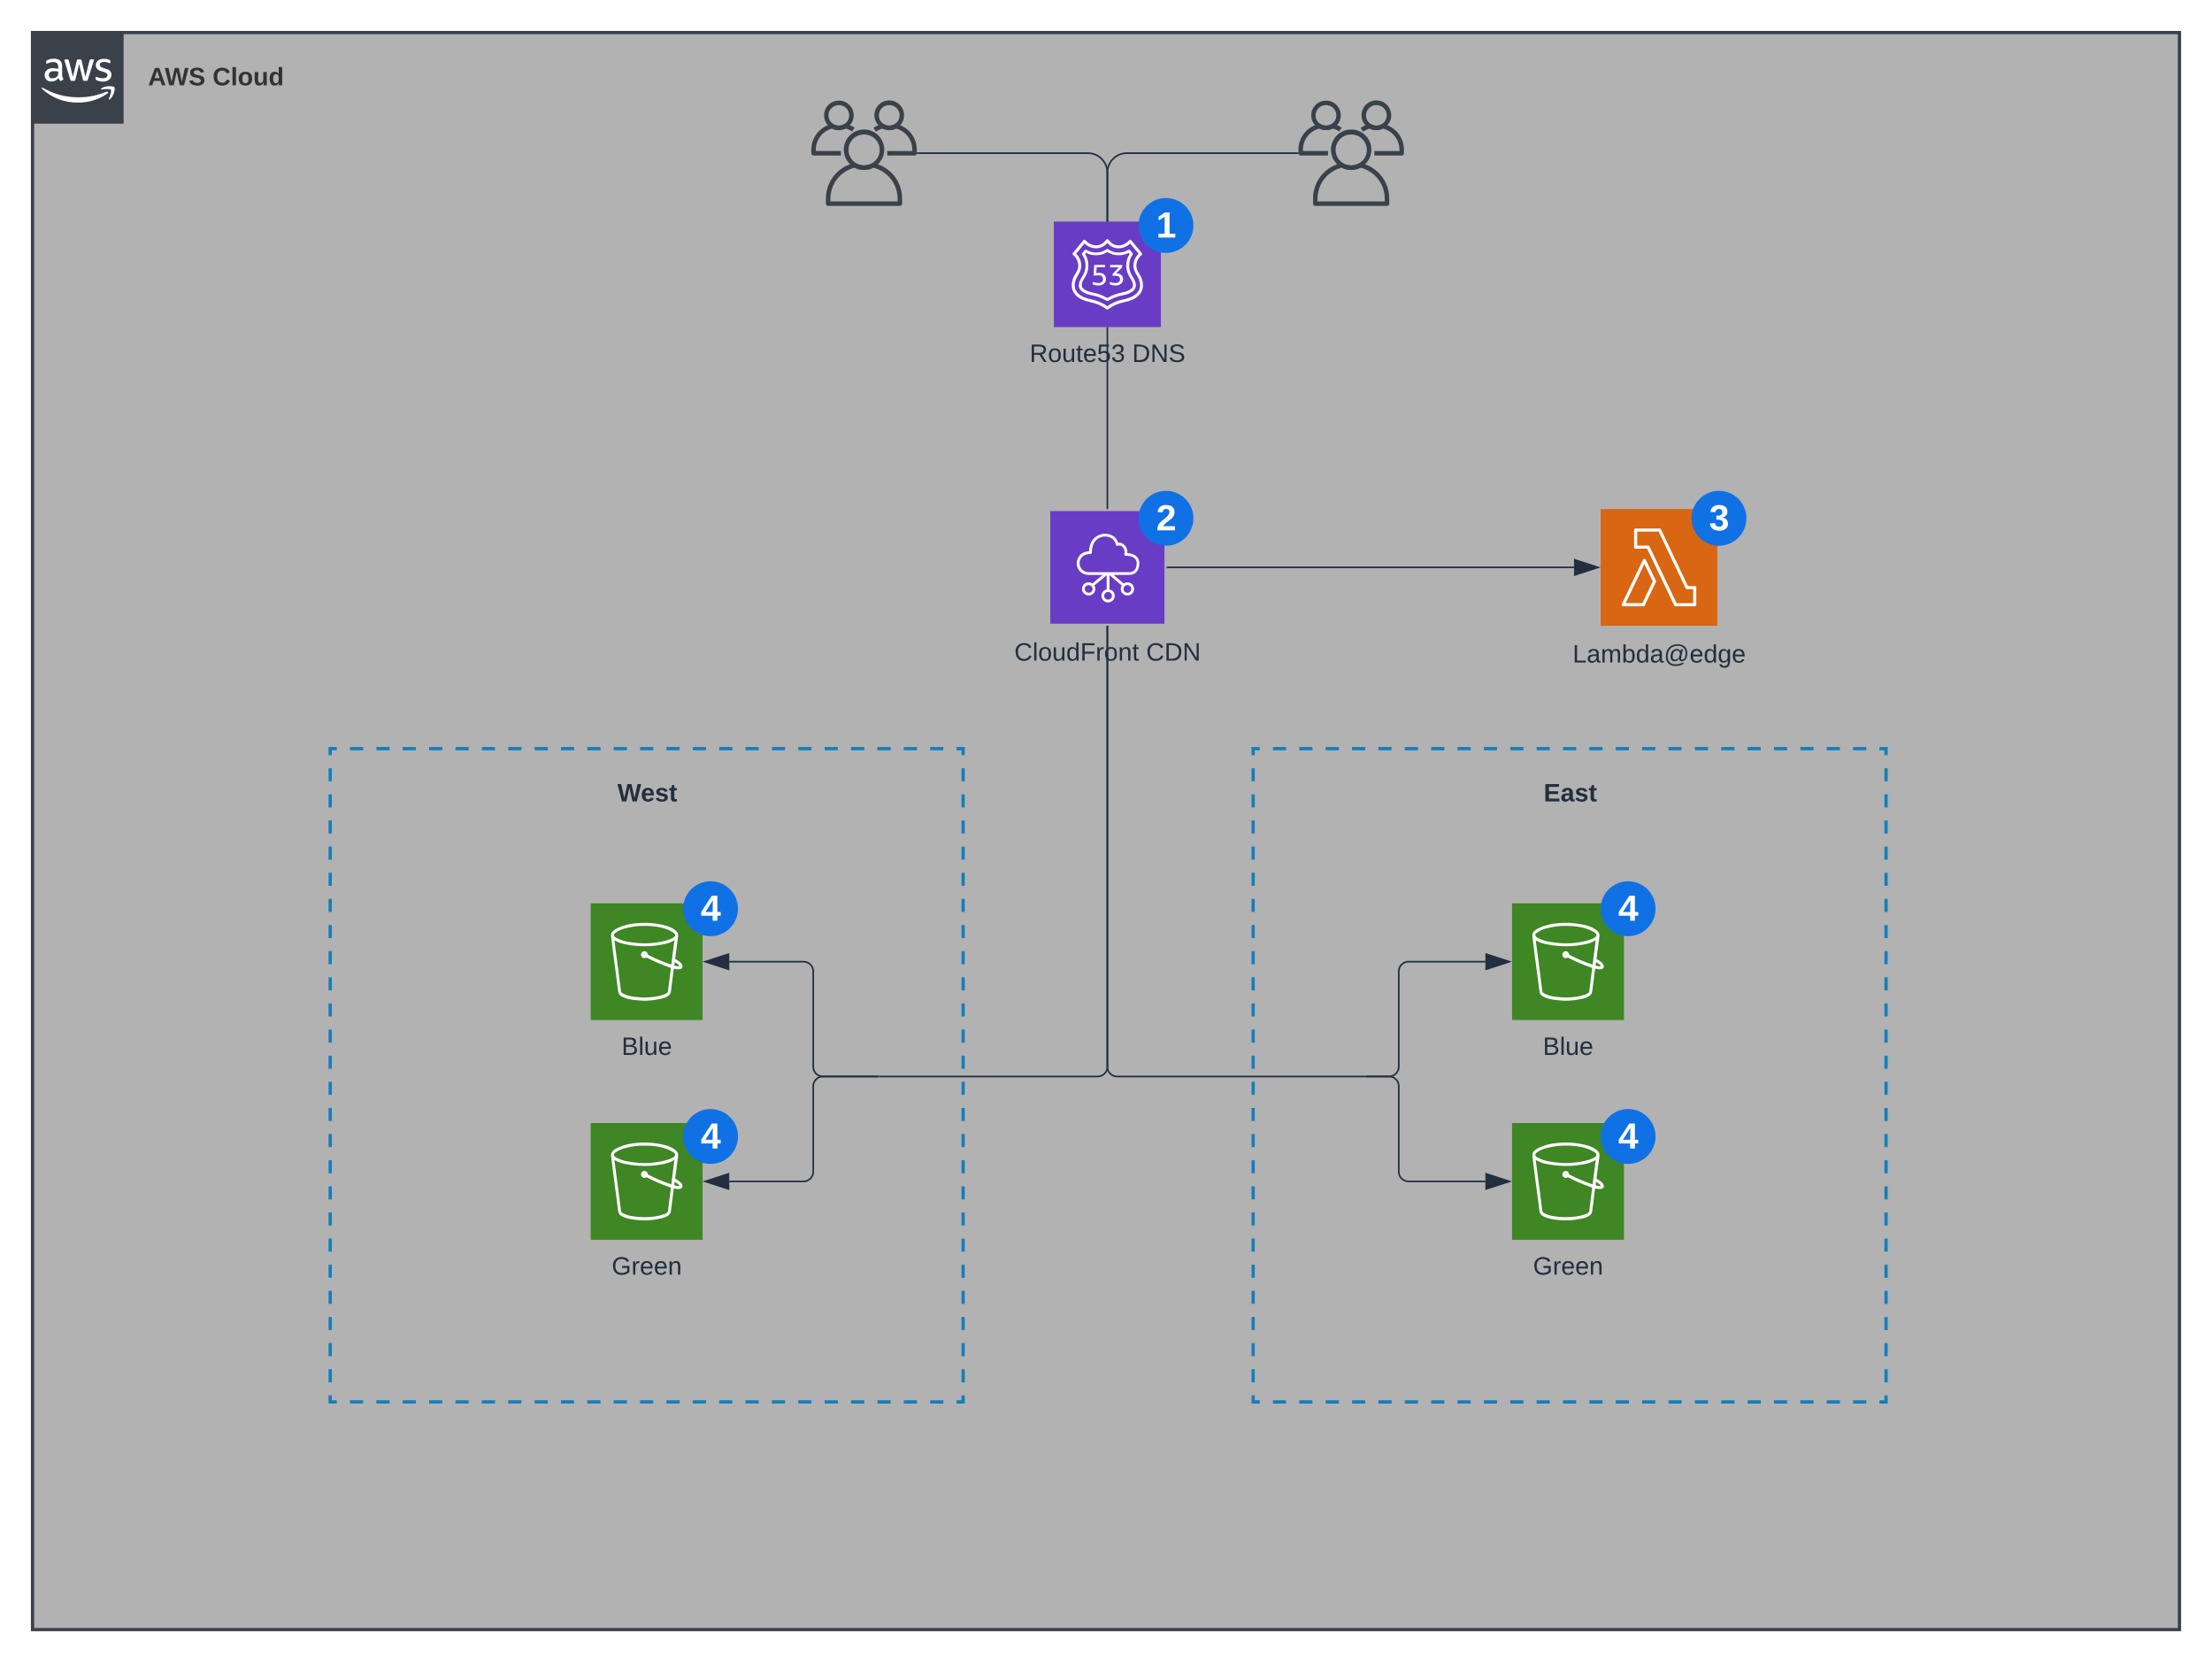 <svg xmlns="http://www.w3.org/2000/svg" xmlns:xlink="http://www.w3.org/1999/xlink" xmlns:lucid="lucid" width="1360" height="1021.71"><g transform="translate(-200 -278.285)" lucid:page-tab-id="ozTZpnLTIE5I"><path d="M0 0h1760v1360H0z" fill="#fff"/><path d="M220 298.3h1320V1280H220z" stroke="#3a414a" stroke-width="2" fill="#b2b2b2"/><path d="M220 298.3h56v56h-56v-56z" stroke="#fff" stroke-opacity="0" fill="#3a414a"/><path d="M238.22 324.16c-.04.47.04.87.17 1.33.1.37.28.7.48 1.06.04.1.08.2.08.34 0 .2-.12.35-.28.45l-.95.62c-.12.08-.24.12-.37.12-.16 0-.33-.08-.45-.22-.2-.2-.36-.42-.52-.7-.17-.24-.3-.52-.45-.86-1.1 1.38-2.63 2.1-4.4 2.07-1.15.04-2.13-.32-2.96-1.1-.78-.78-1.14-1.75-1.1-2.85-.04-1.22.4-2.27 1.35-3.08 1.07-.84 2.3-1.22 3.66-1.15.57 0 1.02.03 1.6.1.57.1 1.1.2 1.72.34v-1.1c.08-.88-.16-1.67-.7-2.38-.74-.56-1.56-.78-2.46-.68-.53 0-1.03.05-1.6.18-.58.14-1.03.3-1.6.52l-.5.2h-.24c-.2 0-.33-.17-.33-.47v-.74c0-.2.04-.35.12-.52.12-.15.24-.25.4-.32.66-.3 1.2-.5 1.9-.68.77-.2 1.47-.3 2.3-.28 1.47-.12 2.78.27 3.9 1.2.94 1.05 1.35 2.3 1.22 3.68zm-6.07 2.27c.57 0 1.06-.08 1.6-.28.57-.2 1.03-.5 1.44-.95.23-.28.4-.58.48-.94.12-.45.16-.85.16-1.3v-.67c-.53-.1-.94-.18-1.44-.22H233c-.8-.07-1.55.12-2.2.6-.54.44-.8 1.03-.75 1.72-.04.6.13 1.15.54 1.6.44.36.97.5 1.55.43zm12 1.6c-.22.02-.42-.02-.6-.15-.15-.17-.23-.35-.32-.6l-3.5-11.5-.1-.62c0-.24.1-.36.36-.36h1.47c.2-.02.37.02.57.14.17.18.25.36.3.6l2.5 9.95 2.38-9.94c0-.24.08-.44.28-.6.17-.12.37-.16.58-.15h1.2c.24 0 .4.04.6.15.17.18.25.37.3.6l2.33 9.94 2.56-10c.04-.23.16-.42.33-.6.15-.1.36-.16.56-.13h1.4c.16-.02.33.1.37.3v.3s0 .2-.12.37l-3.6 11.52c-.05.23-.13.43-.3.6-.2.1-.36.15-.57.13h-1.27c-.25.02-.46-.03-.62-.16-.16-.17-.25-.37-.3-.6l-2.3-9.6-2.28 9.6c-.05.23-.13.43-.3.6-.2.13-.4.18-.6.15zm19.2.4c-.82 0-1.52-.08-2.3-.27-.65-.12-1.15-.3-1.72-.6-.2-.1-.37-.23-.45-.4-.08-.15-.12-.3-.12-.45v-.73c0-.3.12-.46.32-.46h.3l.36.16c.58.24 1.03.4 1.6.5.62.15 1.15.2 1.8.2.8.06 1.5-.1 2.2-.5.48-.3.77-.8.73-1.4.04-.4-.13-.75-.38-1.03-.46-.4-.95-.65-1.52-.8l-2.18-.68c-.94-.25-1.73-.73-2.38-1.5-.5-.65-.74-1.35-.74-2.18 0-.6.12-1.08.4-1.6.3-.5.63-.9 1.08-1.23.5-.38.98-.6 1.6-.77.66-.18 1.2-.27 1.9-.25.32-.03.6-.03.97 0l1 .15.8.24.67.26c.16.12.28.23.45.38.08.16.12.3.12.5v.7c0 .32-.12.48-.37.48-.2-.03-.37-.1-.57-.2-.95-.4-1.8-.6-2.88-.56-.7-.05-1.3.08-1.97.4-.5.3-.74.8-.7 1.35 0 .42.13.77.45 1.07.5.4 1 .64 1.6.8l2.1.7c.95.23 1.7.7 2.3 1.42.5.62.7 1.3.7 2.08 0 .64-.13 1.17-.37 1.73-.3.56-.62.97-1.1 1.34-.5.4-1 .65-1.6.84-.75.24-1.4.34-2.15.35zM266.1 335.77c-5.6 3.8-11.36 5.57-18.15 5.56-8.54.04-15.82-2.74-22.16-8.45-.5-.42 0-1 .48-.68 7.07 4.06 14.03 5.9 22.2 5.9 6.1-.04 11.3-1.1 16.93-3.46.83-.35 1.52.54.7 1.13z" stroke="#fff" stroke-opacity="0" fill="#fff"/><path d="M268.16 333.48c-.64-.8-4.16-.38-5.75-.2-.46 0-.53-.35-.1-.66 2.8-1.97 7.42-1.4 8-.74.6.67-.14 5.3-2.78 7.5-.4.33-.78.14-.6-.3.54-1.5 1.86-4.83 1.24-5.6z" stroke="#fff" stroke-opacity="0" fill="#fff"/><use xlink:href="#a" transform="matrix(1,0,0,1,291,318.285) translate(0 12.444)"/><use xlink:href="#b" transform="matrix(1,0,0,1,291,318.285) translate(39.667 12.444)"/><path d="M970.48 738.47h389.1v401.55h-389.1z" fill="#fff" fill-opacity="0"/><path d="M982.64 738.47h8.1m8.1 0h8.12m8.1 0h8.1m8.1 0h8.12m8.1 0h8.1m8.12 0h8.1m8.1 0h8.12m8.1 0h8.1m8.12 0h8.1m8.1 0h8.12m8.1 0h8.1m8.1 0h8.12m8.1 0h8.1m8.12 0h8.1m8.1 0h8.12m8.1 0h8.1m8.12 0h8.1m8.1 0h8.12m8.1 0h8.1m8.1 0h8.12m8.1 0h8.1m8.12 0h8.1m8.1 0h8.12m8.1 0h4.06v4.02m0 8.02v8.03m0 8.03v8.03m0 8.04v8.03m0 8.03v8.03m0 8.04v8.03m0 8.03v8.03m0 8.03v8.02m0 8.03v8.03m0 8.03v8.04m0 8.03v8.03m0 8.04v8.03m0 8.03v8.03m0 8.03v8.03m0 8.02v8.03m0 8.03v8.03m0 8.05v8.02m0 8.04v8.04m0 8.03v8.03m0 8.03v8.03m0 8.03v8.02m0 8.03v8.03m0 8.04v8.03m0 8.03v8.03m0 8.04v8.03m0 8.03v4.02h-4.06m-8.1 0h-8.1m-8.1 0h-8.12m-8.1 0h-8.1m-8.12 0h-8.1m-8.1 0h-8.12m-8.1 0h-8.1m-8.12 0h-8.1m-8.1 0h-8.12m-8.1 0h-8.1m-8.1 0h-8.12m-8.1 0h-8.1m-8.12 0h-8.1m-8.1 0h-8.12m-8.1 0h-8.1m-8.12 0h-8.1m-8.1 0h-8.12m-8.1 0h-8.1m-8.12 0h-8.1m-8.1 0h-8.1m-8.12 0h-8.1m-8.1 0h-8.12m-8.1 0h-8.1m-8.12 0h-8.1m-8.1 0h-4.06V1136m0-8.03v-8.03m0-8.03v-8.02m0-8.03v-8.03m0-8.04v-8.03m0-8.03v-8.03m0-8.04v-8.03m0-8.03v-8.03m0-8.03v-8.03m0-8.02v-8.03m0-8.04v-8.02m0-8.03v-8.03m0-8.03v-8.04m0-8.03v-8.03m0-8.03v-8.03m0-8.03v-8.03m0-8.03V879m0-8.02v-8.03m0-8.03v-8.03m0-8.04v-8.03m0-8.03v-8.03m0-8.03v-8.04m0-8.03v-8.03m0-8.03v-8.02m0-8.03v-8.03m0-8.03v-4.03h4.05" stroke="#147eba" stroke-width="2" fill="none"/><use xlink:href="#c" transform="matrix(1,0,0,1,970.477,758.473) translate(178.602 12.444)"/><path d="M403.04 738.47h389.1v401.55h-389.1z" fill="#fff" fill-opacity="0"/><path d="M415.2 738.47h8.1m8.1 0h8.12m8.1 0h8.1m8.12 0h8.1m8.1 0h8.1m8.12 0h8.1m8.1 0h8.12m8.1 0h8.1m8.12 0h8.1m8.1 0h8.12m8.1 0h8.1m8.12 0h8.1m8.1 0h8.12m8.1 0h8.1m8.1 0h8.12m8.1 0h8.1m8.12 0h8.1m8.1 0h8.12m8.1 0h8.1m8.12 0h8.1m8.1 0h8.1m8.12 0h8.1m8.1 0H780m8.1 0h4.06v4.02m0 8.02v8.03m0 8.03v8.03m0 8.04v8.03m0 8.03v8.03m0 8.04v8.03m0 8.03v8.03m0 8.03v8.02m0 8.03v8.03m0 8.03v8.04m0 8.03v8.03m0 8.04v8.03m0 8.03v8.03m0 8.03v8.03m0 8.02v8.03m0 8.03v8.03m0 8.05v8.02m0 8.04v8.04m0 8.03v8.03m0 8.03v8.03m0 8.03v8.02m0 8.03v8.03m0 8.04v8.03m0 8.03v8.03m0 8.04v8.03m0 8.03v4.02h-4.05m-8.12 0h-8.1m-8.1 0h-8.12m-8.1 0h-8.1m-8.12 0h-8.1m-8.1 0H707m-8.1 0h-8.1m-8.12 0h-8.1m-8.1 0h-8.1m-8.12 0h-8.1m-8.1 0h-8.12m-8.1 0h-8.1m-8.12 0h-8.1m-8.1 0h-8.12m-8.1 0h-8.1m-8.12 0h-8.1m-8.1 0h-8.1m-8.12 0h-8.1m-8.1 0h-8.12m-8.1 0h-8.1m-8.12 0h-8.1m-8.1 0h-8.12m-8.1 0h-8.1m-8.12 0h-8.1m-8.1 0h-4.06V1136m0-8.03v-8.03m0-8.03v-8.02m0-8.03v-8.03m0-8.04v-8.03m0-8.03v-8.03m0-8.04v-8.03m0-8.03v-8.03m0-8.03v-8.03m0-8.02v-8.03m0-8.04v-8.02m0-8.03v-8.03m0-8.03v-8.04m0-8.03v-8.03m0-8.03v-8.03m0-8.03v-8.03m0-8.03V879m0-8.02v-8.03m0-8.03v-8.03m0-8.04v-8.03m0-8.03v-8.03m0-8.03v-8.04m0-8.03v-8.03m0-8.03v-8.02m0-8.03v-8.03m0-8.03v-4.03h4.05" stroke="#147eba" stroke-width="2" fill="none"/><use xlink:href="#d" transform="matrix(1,0,0,1,403.039,758.473) translate(176.614 12.444)"/><path d="M1129.64 833.56h68.8v71.74h-68.8v-71.74z" stroke="#fff" stroke-opacity="0" stroke-width="2" fill="#3f8624"/><path d="M1186 871.86c-.26-1.5-1.9-2.54-3.03-3.3-.36-.25-1.32-.63-1.4-.96 0-.25 0-.48.08-.72l.92-6.85.8-6.08c.2-1.82-.62-3.07-2.07-4.12-2.95-2.16-6.82-3.02-10.3-3.6-4.56-.76-8.56-.9-13.18-.43-4.18.3-7.65 1.15-11.52 2.88-1.93.96-4.53 2.44-4.17 5.03.87 7.76 1.97 15.52 2.98 23.28.45 3.54.94 7.1 1.38 10.63.17 1.5.96 2.65 2.28 3.22 2.82 1.58 6.33 2.06 9.54 2.35 4.44.43 8.23.3 12.62-.58 2.64-.5 7.56-1.35 8-4.8.53-4.26 1.1-8.52 1.63-12.78l.22-1.3c1.5.4 5.76 1.2 5.23-1.86zm-23.3-24.43c5.54 0 11.83.67 16.75 3.5.8.43 2.55 1.4 2.02 2.58-.53 1.16-2.2 1.74-3.2 2.17-1.5.57-2.87.96-4.45 1.3-6.86 1.43-12.92 1.57-19.87.42-3.12-.34-5.7-1.16-8.53-2.6-.66-.42-1.76-1.1-1.45-2.05.22-.53.57-.9 1.06-1.2 2.15-1.44 4.13-2.3 6.63-2.78 3.8-.95 7.13-1.4 11.04-1.34zm14.42 40.33c-.18 1.1-1.93 1.67-2.77 1.96-1.85.67-3.47 1.05-5.4 1.3-4.27.57-7.97.57-12.27 0-2.7-.25-4.93-.87-7.35-2.1-.65-.3-1.05-.92-1.1-1.64-.92-7.62-1.93-15.18-2.94-22.75l-1.07-8.24c2.2 1.24 4.23 2 6.7 2.44 2.67.57 4.9.86 7.64 1.05 5.27.37 9.8.13 15.03-.87 2.77-.43 5.06-1.25 7.52-2.64l-1.93 14.98c-4.94-1.67-8.98-3.35-13.6-5.7l-.57-.28c-.26-.2-.18-.1-.3-.4-.23-.56-.27-.94-.76-1.42-.43-.34-.92-.48-1.45-.44-1.14.05-2.02 1.1-1.93 2.3.08 1.15 1.1 2.06 2.23 1.97.3-.04.57-.14.93-.28.35-.1.35-.1.7.1 4.7 2.4 8.8 4.16 13.76 5.9.7.23.7 0 .7.6-.04.5-.1.92-.17 1.4l-.58 4.55zm-14.16-22.66c0 .3-.35.24-.44.1-.13-.2.44-.43.44-.1zm18.07 6.7l.27-2.1c.92.58 2.46 1.4 2.9 2.44-.92.4-2.33-.1-3.17-.33z" stroke="#fff" stroke-opacity="0" stroke-width="2" fill="#fff"/><use xlink:href="#e" transform="matrix(1,0,0,1,1099.64,914.298) translate(48.966 12.444)"/><path d="M717 373.88h-16.8c-.77 0-1.38-.63-1.38-1.38v-2.06c0-7.7 5.05-14.14 12.55-15.95.35-.1.67-.05 1 .13 2.2 1.18 4.6 1.18 6.8 0 .32-.18.63-.22.98-.14 1.97.48 3.6 1.18 5.27 2.3l-1.55 2.3c-1.25-.82-2.42-1.37-3.88-1.75-2.8 1.28-5.67 1.28-8.47 0-5.98 1.67-9.95 6.9-9.95 13.1v.67H717z" stroke="#fff" stroke-opacity="0" fill="#3a414a"/><path d="M715.74 358.2c-5 0-9.06-4.04-9.06-9.02 0-5 4.06-9.04 9.06-9.04 5-.06 9.07 3.96 9.13 8.93.03 3.45-1.7 6.4-4.75 8.02-1.4.77-2.76 1.1-4.38 1.1zm0-15.3c-3.5 0-6.35 2.8-6.36 6.28 0 2.36 1.2 4.4 3.3 5.5 1.97 1.07 4.15 1.07 6.13 0 2.12-1.13 3.34-3.2 3.3-5.6-.03-3.45-2.9-6.2-6.36-6.18zM762.3 373.88h-16.8v-2.76h15.42v-.68c0-6.2-3.97-11.43-9.94-13.1-2.8 1.3-5.68 1.3-8.48 0-1.46.4-2.66.97-3.9 1.84l-1.6-2.27c1.7-1.15 3.32-1.9 5.3-2.4.34-.07.68-.04 1 .14 2.2 1.18 4.6 1.18 6.83 0 .32-.18.64-.2.98-.14 7.5 1.8 12.57 8.25 12.57 15.94v2.06c0 .75-.62 1.36-1.36 1.38z" stroke="#fff" stroke-opacity="0" fill="#3a414a"/><path d="M746.7 358.2c-5.03 0-9.1-4.1-9.1-9.1 0-5.04 4.1-9.1 9.15-9.1 5.03 0 9.1 4.1 9.1 9.12 0 3.43-1.73 6.34-4.74 7.98-1.42.77-2.78 1.1-4.4 1.1zm0-15.3c-3.48-.02-6.32 2.78-6.34 6.28-.02 2.37 1.2 4.4 3.28 5.5 1.98 1.07 4.17 1.07 6.15 0 2.13-1.13 3.35-3.2 3.32-5.63-.08-3.46-2.94-6.23-6.4-6.15zM753.28 404.86h-44.13c-.75 0-1.36-.6-1.36-1.38v-2.92c-.06-10.6 6.97-19.53 17.28-22.04.37-.1.7-.05 1.03.1 3.3 1.78 6.9 1.78 10.22 0 .28-.15.6-.2.98-.1 10.36 2.5 17.4 11.4 17.34 22.04v2.93c0 .75-.6 1.36-1.36 1.36zm-42.73-2.75h41.33v-1.54c0-9.13-5.9-16.8-14.76-19.2-3.9 1.9-7.97 1.9-11.86 0-8.85 2.4-14.7 10.07-14.7 19.2z" stroke="#fff" stroke-opacity="0" fill="#3a414a"/><path d="M731.26 382.68c-2.2 0-4.05-.47-6-1.5-6-3.3-8.22-10.83-4.93-16.85 3.3-6 10.83-8.2 16.87-4.94 6 3.3 8.22 10.8 4.94 16.83-1.2 2.18-2.75 3.75-4.94 4.94-1.9 1.04-3.78 1.5-5.94 1.5zm0-21.7c-3.6-.05-6.7 1.76-8.45 4.94-2.47 4.58-.78 10.34 3.8 12.84 3 1.6 6.27 1.6 9.26 0 3.2-1.74 5.04-4.83 5-8.45-.08-5.2-4.38-9.4-9.6-9.32z" stroke="#fff" stroke-opacity="0" fill="#3a414a"/><path d="M762.68 373.88h-32.2c-.55 0-1-.45-1-1v-2.14c-.03-7.74 5.1-14.25 12.62-16.08.27-.07.5-.04.75.08 2.4 1.3 5.02 1.3 7.45 0 .2-.12.45-.15.72-.08 7.55 1.8 12.68 8.32 12.65 16.08v2.13c0 .56-.45 1-1 1zm-31.18-2h30.15v-1.14c0-6.66-4.3-12.26-10.77-14-2.83 1.37-5.8 1.37-8.64 0-6.47 1.74-10.74 7.34-10.74 14z" stroke="#fff" stroke-opacity="0" stroke-width=".73" fill="#fff" fill-opacity="0"/><path d="M732 373.88h-32.2c-.54 0-.98-.45-.98-1v-2.14c-.04-7.74 5.1-14.25 12.6-16.08.28-.07.52-.04.76.08 2.4 1.3 5.03 1.3 7.45 0 .2-.12.45-.15.72-.08 7.55 1.8 12.68 8.32 12.65 16.08v2.13c0 .56-.45 1-1 1zm-31.17-2h30.15v-1.14c0-6.66-4.3-12.26-10.77-14-2.82 1.37-5.8 1.37-8.63 0-6.46 1.74-10.74 7.34-10.74 14z" stroke="#fff" stroke-opacity="0" stroke-width=".73" fill="#fff" fill-opacity="0"/><path d="M847.94 414.48h65.8v64.85h-65.8v-64.85z" stroke="#fff" stroke-opacity="0" fill="#693cc5"/><path d="M871.88 451.6c1.17.42 2.2.6 3.44.64.78.07 1.47-.12 2.12-.58.5-.46.75-1.04.72-1.73.06-.7-.16-1.33-.68-1.84-.7-.46-1.42-.64-2.25-.58-1 .02-1.83.07-2.8.18v-1.22l.34-5.34h6.6v1.44h-5.1l-.25 3.62c.6-.12 1.13-.17 1.76-.17 1.16-.07 2.17.27 3.05 1 .8.77 1.17 1.73 1.1 2.82.04 1.12-.4 2.1-1.27 2.82-1 .8-2.12 1.14-3.4 1.1-1.25 0-2.3-.23-3.45-.73zM886.22 446.42H886.53c1.1-.08 2.04.22 2.87.92.77.7 1.12 1.58 1.07 2.6.03 1.1-.42 2.06-1.3 2.77-1.03.77-2.14 1.1-3.43 1.05-1.2 0-2.25-.23-3.36-.7v-1.44c1.13.4 2.15.6 3.36.64.8.07 1.48-.14 2.12-.6.53-.45.8-1.04.74-1.72 0-1.44-.92-2.17-2.76-2.17-.62 0-1.14.03-1.76.1v-1.18l3.8-4.1h-5.3v-1.45h7.36v1.4z" stroke="#fff" stroke-opacity="0" fill="#fff"/><path d="M880.84 463.33c-.17 0-.3-.03-.45-.12-3-1.72-5.8-2.78-9.2-3.45-1.86-.32-7.9-1.73-7.9-6.05 0-1.95.78-3.26 1.76-4.9 1.5-2.2 2.28-4.44 2.4-7.1 0-2.56-.68-4.7-2.12-6.85-.2-.32-.17-.7.07-1.02l1.42-1.73c.28-.32.73-.42 1.12-.2 1.9 1.1 3.7 1.57 5.92 1.6 2.42.04 4.5-.6 6.46-2 .3-.23.73-.23 1 0 2 1.4 4.08 2.04 6.5 2 2.17-.03 4.03-.54 5.92-1.6.4-.22.85-.12 1.13.2l1.4 1.73c.24.28.28.7.07 1.02-1.44 2.1-2.07 4.3-2.1 6.85 0 3.07 1.26 5.18 2.38 7.1.98 1.64 1.75 2.95 1.75 4.9 0 4.32-6.03 5.73-7.9 6.05-3.4.67-6.2 1.7-9.17 3.46-.14.1-.28.13-.46.13zm-13.67-28.96c1.36 2.3 2 4.58 2 7.23 0 3.56-1.44 6.02-2.63 7.97-.88 1.54-1.48 2.56-1.48 4.04 0 3.08 5.37 4.2 6.42 4.4 3.47.66 6.28 1.72 9.33 3.45 3.06-1.73 5.9-2.8 9.33-3.46 1.1-.2 6.46-1.32 6.46-4.4 0-1.47-.6-2.5-1.52-4.03-1.16-1.95-2.63-4.4-2.63-7.97.03-2.65.66-4.93 2.07-7.23l-.56-.67c-1.97 1-3.9 1.47-6.14 1.47-2.6.03-4.8-.58-7-1.98-2.2 1.4-4.43 2-7.03 1.97-2.25 0-4.14-.48-6.14-1.47z" stroke="#fff" stroke-opacity="0" fill="#fff"/><path d="M880.85 468.52c-.22 0-.4-.04-.57-.17-3.1-2.2-6.13-3.54-9.86-4.32-7.23-1.3-11.52-5.23-11.52-10.4.1-2.65.8-4.9 2.32-7.1.96-1.6 1.75-2.98 1.75-4.88-.08-2.64-1.18-4.84-3.2-6.62-.4-.25-.48-.82-.17-1.2.04 0 .04-.05.04-.05 0-.1 5.17-6.18 6.36-7.73.13-.26.4-.4.65-.4.3 0 .53.1.75.3 1.67 1.95 3.8 3.03 6.44 3.16 2.46 0 4.38-1.07 6.23-3.44.35-.4.96-.48 1.35-.13l.14.13c1.84 2.42 3.77 3.45 6.22 3.45 2.63-.12 4.78-1.2 6.44-3.14.22-.22.44-.3.75-.3.26 0 .52.13.65.4 1.2 1.54 6.3 7.63 6.36 7.72.13.17.22.4.17.65 0 .26-.13.43-.3.6-2.02 1.78-3.1 3.98-3.2 6.62 0 1.9.83 3.28 1.75 4.88 1.53 2.2 2.24 4.45 2.32 7.1 0 5.17-4.3 9.1-11.52 10.4-3.73.78-6.75 2.07-9.86 4.32-.13.1-.3.17-.5.17zm-19.24-34.26c2.12 2.07 3.17 4.5 3.2 7.38 0 2.38-1 4.1-2 5.8-1.05 1.85-2.06 3.54-2.06 6.22 0 6.3 7.67 8.16 10 8.6 3.8.78 6.9 2.07 10.1 4.23 3.17-2.17 6.28-3.46 10.1-4.24 2.32-.44 10-2.3 10-8.6 0-2.68-1.02-4.32-2.07-6.23-1-1.72-2.02-3.45-2.02-5.8.04-2.88 1.1-5.3 3.2-7.37-1.18-1.4-3.8-4.54-5.2-6.3-2 1.9-4.3 2.88-7.03 2.97-2.85 0-5.26-1.17-7-3.33-1.8 2.16-4.22 3.33-7.07 3.33-2.7-.1-5.03-1.08-7-2.98-1.28 1.77-3.95 4.92-5.13 6.3z" stroke="#fff" stroke-opacity="0" fill="#fff"/><use xlink:href="#f" transform="matrix(1,0,0,1,817.941,488.332) translate(15.102 12.444)"/><use xlink:href="#g" transform="matrix(1,0,0,1,817.941,488.332) translate(78.145 12.444)"/><path d="M764.17 372.43h104.67a12 12 0 0 1 12 12v29.55" stroke="#232f3e" fill="none"/><path d="M764.18 372.93h-.53l.02-.06v-.94h.5zM881.34 414.48h-1v-.52h1z" stroke="#232f3e" stroke-width=".05" fill="#232f3e"/><path d="M1016.5 373.88h-16.8c-.77 0-1.38-.63-1.38-1.38v-2.06c0-7.7 5.05-14.14 12.55-15.95.35-.1.67-.05 1 .13 2.2 1.18 4.6 1.18 6.8 0 .32-.18.63-.22.98-.14 1.97.48 3.6 1.18 5.27 2.3l-1.55 2.3c-1.25-.82-2.42-1.37-3.88-1.75-2.8 1.28-5.67 1.28-8.47 0-5.98 1.67-9.95 6.9-9.95 13.1v.67h15.43z" stroke="#fff" stroke-opacity="0" fill="#3a414a"/><path d="M1015.24 358.2c-5 0-9.06-4.04-9.06-9.02 0-5 4.06-9.04 9.06-9.04 5-.06 9.07 3.96 9.13 8.93.03 3.45-1.7 6.4-4.75 8.02-1.4.77-2.76 1.1-4.38 1.1zm0-15.3c-3.5 0-6.35 2.8-6.36 6.28 0 2.36 1.2 4.4 3.3 5.5 1.97 1.07 4.15 1.07 6.13 0 2.12-1.13 3.34-3.2 3.3-5.6-.03-3.45-2.9-6.2-6.36-6.18zM1061.8 373.88H1045v-2.76h15.42v-.68c0-6.2-3.97-11.43-9.94-13.1-2.8 1.3-5.68 1.3-8.48 0-1.46.4-2.66.97-3.9 1.84l-1.6-2.27c1.7-1.15 3.32-1.9 5.3-2.4.34-.07.68-.04 1 .14 2.2 1.18 4.6 1.18 6.83 0 .32-.18.64-.2.98-.14 7.5 1.8 12.57 8.25 12.57 15.94v2.06c0 .75-.62 1.36-1.36 1.38z" stroke="#fff" stroke-opacity="0" fill="#3a414a"/><path d="M1046.2 358.2c-5.03 0-9.1-4.1-9.1-9.1 0-5.04 4.1-9.1 9.15-9.1 5.03 0 9.1 4.1 9.1 9.12 0 3.43-1.73 6.34-4.74 7.98-1.4.77-2.78 1.1-4.4 1.1zm0-15.3c-3.48-.02-6.32 2.78-6.34 6.28-.02 2.37 1.2 4.4 3.3 5.5h-.02c1.98 1.07 4.17 1.07 6.15 0 2.13-1.13 3.35-3.2 3.32-5.63-.08-3.46-2.94-6.23-6.4-6.15zM1052.78 404.86h-44.13c-.75 0-1.36-.6-1.36-1.38v-2.92c-.06-10.6 6.97-19.53 17.28-22.04.37-.1.7-.05 1.03.1 3.3 1.78 6.9 1.78 10.22 0 .28-.15.6-.2 1-.1 10.34 2.5 17.37 11.4 17.32 22.04v2.93c0 .75-.6 1.36-1.36 1.36zm-42.73-2.75h41.33v-1.54c0-9.13-5.9-16.8-14.76-19.2-3.9 1.9-7.97 1.9-11.86 0-8.85 2.4-14.7 10.07-14.7 19.2z" stroke="#fff" stroke-opacity="0" fill="#3a414a"/><path d="M1030.76 382.68c-2.2 0-4.05-.47-6-1.5-6-3.3-8.22-10.83-4.93-16.85 3.3-6 10.83-8.2 16.87-4.94 6 3.3 8.22 10.8 4.94 16.83-1.2 2.18-2.75 3.75-4.94 4.94-1.9 1.04-3.78 1.5-5.94 1.5zm0-21.7c-3.6-.05-6.7 1.76-8.45 4.94-2.47 4.58-.78 10.34 3.8 12.84 3 1.6 6.28 1.6 9.26 0 3.2-1.74 5.04-4.83 5-8.45-.08-5.2-4.38-9.4-9.6-9.32z" stroke="#fff" stroke-opacity="0" fill="#3a414a"/><path d="M1062.18 373.88h-32.2c-.55 0-1-.45-1-1v-2.14c-.03-7.74 5.1-14.25 12.62-16.08.27-.07.5-.04.75.08 2.4 1.3 5.03 1.3 7.45 0 .2-.12.45-.15.72-.08 7.55 1.8 12.68 8.32 12.65 16.08v2.13c0 .56-.45 1-1 1zm-31.18-2h30.15v-1.14c0-6.66-4.3-12.26-10.77-14-2.83 1.37-5.8 1.37-8.64 0-6.46 1.74-10.74 7.34-10.74 14z" stroke="#fff" stroke-opacity="0" stroke-width=".73" fill="#fff" fill-opacity="0"/><path d="M1031.5 373.88h-32.2c-.54 0-.98-.45-.98-1v-2.14c-.04-7.74 5.1-14.25 12.6-16.08.28-.07.52-.04.76.08 2.4 1.3 5.03 1.3 7.45 0 .2-.12.45-.15.72-.08 7.55 1.8 12.68 8.32 12.65 16.08v2.13c0 .56-.45 1-1 1zm-31.17-2h30.15v-1.14c0-6.66-4.3-12.26-10.77-14-2.82 1.37-5.8 1.37-8.63 0-6.46 1.74-10.74 7.34-10.74 14z" stroke="#fff" stroke-opacity="0" stroke-width=".73" fill="#fff" fill-opacity="0"/><path d="M997.82 372.43H892.84a12 12 0 0 0-12 12v29.55" stroke="#232f3e" fill="none"/><path d="M998.32 372.87l.02.06h-.54v-1h.52zM881.34 414.48h-1v-.52h1z" stroke="#232f3e" stroke-width=".05" fill="#232f3e"/><path d="M880.84 479.83V590.7" stroke="#232f3e" fill="none"/><path d="M881.34 479.85h-1v-.52h1zM881.34 591.2h-1v-.52h1z" stroke="#232f3e" stroke-width=".05" fill="#232f3e"/><path d="M845.74 592.46h70.2v69.2h-70.2z" stroke="#fff" stroke-opacity="0" fill="#693cc5"/><path d="M914.67 593.7v66.72H847V593.7h67.67m2.55-2.5h-72.77v71.73h72.77V591.2z" stroke="#fff" stroke-opacity="0" fill-opacity="0"/><path d="M894.23 631.7c3.92 0 6.27-2.74 6.27-7.3 0-2.82-1.96-5.82-7.4-6.16.2-2.07-.57-3.92-2.2-5.32-.9-.84-2.1-1.22-3.4-.97-1.25-3.7-4.1-5.57-8.45-5.57-.08 0-9.05.13-9.47 10.76-7.5.47-7.6 7.22-7.6 7.26v.38c.13 3.93 3.4 7 7.4 6.93h8.48l-6.2 5.24c-.7-.47-1.47-.72-2.3-.72-2.3 0-4.13 1.8-4.13 4.05 0 2.24 1.84 4.05 4.12 4.05 2.23 0 4.08-1.8 4.08-4.05 0-.76-.2-1.43-.62-2.07l7.6-6.4v8.8c-1.62.35-2.8 1.5-3.16 3.1-.46 2.18.96 4.34 3.16 4.8 2.23.47 4.4-.93 4.9-3.12.45-2.2-.97-4.3-3.17-4.77v-8.8l7.55 6.4c-.42.64-.62 1.3-.62 2.07 0 2.24 1.85 4.05 4.13 4.05 2.26 0 4.07-1.8 4.07-4.05 0-2.24-1.85-4.05-4.12-4.05-.85 0-1.58.25-2.3.72l-6.18-5.24zm-30.5-7.3c0-.2.15-5.57 6.73-5.57.46 0 .85-.38.85-.84 0-9.76 7.48-9.93 7.8-9.93 3.88 0 6.1 1.7 7.04 5.2 0 .03.04.08.07.16.2.42.75.55 1.17.34.85-.38 1.77-.2 2.47.46 1.34 1.14 1.84 2.83 1.42 4.56-.04.08-.04.16-.04.3.04.45.42.83.9.8 4.22 0 6.73 1.68 6.73 4.5 0 2.1-.62 5.62-4.55 5.62h-24.84c-3.04.12-5.62-2.24-5.74-5.24v-.38zm5.65 18.28c-1.34 0-2.38-1.06-2.42-2.37 0-1.3 1.08-2.35 2.4-2.35 1.33 0 2.37 1.06 2.4 2.36 0 1.32-1.07 2.38-2.38 2.38zm14.3 1.9c-.05 1.3-1.12 2.32-2.47 2.32-1.3-.04-2.34-1.1-2.34-2.4.04-1.27 1.12-2.33 2.4-2.33 1.33 0 2.4 1.06 2.4 2.37zm9.47-6.63c1.34 0 2.38 1.06 2.42 2.36 0 1.32-1.08 2.38-2.4 2.38-1.33 0-2.37-1.06-2.4-2.37 0-1.3 1.03-2.35 2.34-2.4h.05z" stroke="#fff" stroke-opacity="0" fill="#fff"/><use xlink:href="#h" transform="matrix(1,0,0,1,814.452,671.929) translate(9.182 12.444)"/><use xlink:href="#i" transform="matrix(1,0,0,1,814.452,671.929) translate(90.244 12.444)"/><path d="M1129.64 968.62h68.8v71.74h-68.8v-71.74z" stroke="#fff" stroke-opacity="0" stroke-width="2" fill="#3f8624"/><path d="M1186 1006.92c-.26-1.5-1.9-2.54-3.03-3.3-.36-.25-1.32-.63-1.4-.96 0-.24 0-.48.08-.72l.92-6.85.8-6.1c.2-1.8-.62-3.06-2.07-4.1-2.95-2.17-6.82-3.03-10.3-3.6-4.56-.77-8.56-.9-13.18-.43-4.18.28-7.65 1.14-11.52 2.87-1.93.96-4.53 2.44-4.17 5.03.87 7.76 1.97 15.5 2.98 23.27.45 3.55.94 7.1 1.38 10.63.17 1.5.96 2.64 2.28 3.2 2.82 1.6 6.33 2.07 9.54 2.36 4.44.43 8.23.3 12.62-.58 2.64-.47 7.56-1.34 8-4.78.53-4.27 1.1-8.53 1.63-12.8l.22-1.28c1.5.37 5.76 1.18 5.23-1.88zm-23.3-24.43c5.54 0 11.83.66 16.75 3.5.8.42 2.55 1.38 2.02 2.58-.53 1.14-2.2 1.72-3.2 2.15-1.5.57-2.87.96-4.45 1.3-6.86 1.43-12.92 1.57-19.87.43-3.12-.34-5.7-1.16-8.53-2.6-.66-.42-1.76-1.1-1.45-2.05.22-.52.57-.9 1.06-1.2 2.15-1.43 4.13-2.3 6.63-2.77 3.8-.95 7.13-1.38 11.04-1.34zm14.42 40.32c-.18 1.1-1.93 1.67-2.77 1.96-1.85.67-3.47 1.06-5.4 1.3-4.27.57-7.97.57-12.27 0-2.7-.24-4.93-.87-7.35-2.1-.65-.3-1.05-.92-1.1-1.64-.92-7.62-1.93-15.18-2.94-22.75l-1.07-8.25c2.2 1.25 4.23 2 6.7 2.45 2.67.57 4.9.86 7.64 1.05 5.27.38 9.8.14 15.03-.86 2.77-.44 5.06-1.26 7.52-2.65l-1.93 15c-4.94-1.68-8.98-3.36-13.6-5.7-.22-.1-.4-.2-.57-.3-.26-.2-.18-.1-.3-.38-.23-.57-.27-.95-.76-1.43-.43-.34-.92-.48-1.45-.43-1.14.05-2.02 1.1-1.93 2.3.08 1.15 1.1 2.06 2.23 1.97.3-.05.57-.14.93-.3.35-.1.35-.1.7.1 4.7 2.4 8.8 4.17 13.76 5.9.7.24.7 0 .7.62-.04.47-.1.9-.17 1.38l-.58 4.55zm-14.16-22.66c0 .3-.35.25-.44.1-.13-.2.44-.43.44-.1zm18.07 6.7l.27-2.1c.92.58 2.46 1.4 2.9 2.45-.92.4-2.33-.1-3.17-.33z" stroke="#fff" stroke-opacity="0" stroke-width="2" fill="#fff"/><use xlink:href="#j" transform="matrix(1,0,0,1,1099.64,1049.36) translate(42.917 12.444)"/><path d="M563.18 833.56h68.8v71.74h-68.8v-71.74z" stroke="#fff" stroke-opacity="0" stroke-width="2" fill="#3f8624"/><path d="M619.54 871.86c-.26-1.5-1.9-2.54-3.03-3.3-.34-.25-1.3-.63-1.4-.96 0-.25 0-.48.1-.72l.9-6.85c.28-2 .54-4.02.8-6.08.23-1.82-.6-3.07-2.06-4.12-2.95-2.16-6.8-3.02-10.3-3.6-4.56-.76-8.56-.9-13.18-.43-4.17.3-7.65 1.15-11.5 2.88-1.95.96-4.54 2.44-4.2 5.03.9 7.76 2 15.52 3 23.28.44 3.54.92 7.1 1.36 10.63.18 1.5.97 2.65 2.3 3.22 2.8 1.58 6.32 2.06 9.53 2.35 4.44.43 8.22.3 12.62-.58 2.63-.5 7.56-1.35 8-4.8.52-4.26 1.1-8.52 1.62-12.78l.2-1.3c1.5.4 5.77 1.2 5.24-1.86zm-23.3-24.43c5.54 0 11.83.67 16.75 3.5.78.43 2.54 1.4 2.02 2.58-.53 1.16-2.2 1.74-3.2 2.17-1.5.57-2.87.96-4.45 1.3-6.86 1.43-12.93 1.57-19.88.42-3.13-.34-5.72-1.16-8.53-2.6-.66-.42-1.76-1.1-1.46-2.05.24-.53.6-.9 1.07-1.2 2.15-1.44 4.13-2.3 6.64-2.78 3.8-.95 7.13-1.4 11.04-1.34zm14.42 40.33c-.17 1.1-1.93 1.67-2.77 1.96-1.85.67-3.48 1.05-5.4 1.3-4.28.57-7.97.57-12.28 0-2.68-.25-4.92-.87-7.34-2.1-.66-.3-1.06-.92-1.1-1.64-.92-7.62-1.93-15.18-2.95-22.75l-1.05-8.24c2.2 1.24 4.22 2 6.68 2.44 2.68.57 4.92.86 7.65 1.05 5.3.37 9.8.13 15.05-.87 2.77-.43 5.05-1.25 7.5-2.64l-1.92 14.98c-4.92-1.67-8.97-3.35-13.6-5.7l-.56-.28c-.26-.2-.17-.1-.3-.4-.22-.56-.27-.94-.75-1.42-.44-.34-.92-.48-1.45-.44-1.15.05-2.03 1.1-1.94 2.3.1 1.15 1.1 2.06 2.25 1.97.3-.04.57-.14.92-.28.35-.1.35-.1.7.1 4.7 2.4 8.8 4.16 13.76 5.9.7.23.7 0 .7.6-.04.5-.08.92-.17 1.4l-.58 4.55zM596.5 865.1c0 .3-.34.24-.43.1-.13-.2.44-.43.44-.1zm18.08 6.7l.26-2.1c.92.58 2.46 1.4 2.9 2.44-.92.4-2.33-.1-3.16-.33z" stroke="#fff" stroke-opacity="0" stroke-width="2" fill="#fff"/><use xlink:href="#e" transform="matrix(1,0,0,1,533.184,914.298) translate(48.966 12.444)"/><path d="M563.18 968.62h68.8v71.74h-68.8v-71.74z" stroke="#fff" stroke-opacity="0" stroke-width="2" fill="#3f8624"/><path d="M619.54 1006.92c-.26-1.5-1.9-2.54-3.03-3.3-.34-.25-1.3-.63-1.4-.96 0-.24 0-.48.1-.72l.9-6.85c.28-2.02.54-4.03.8-6.1.23-1.8-.6-3.06-2.06-4.1-2.95-2.17-6.8-3.03-10.3-3.6-4.56-.77-8.56-.9-13.18-.43-4.17.28-7.65 1.14-11.5 2.87-1.95.96-4.54 2.44-4.2 5.03.9 7.76 2 15.5 3 23.27.44 3.55.92 7.1 1.36 10.63.18 1.5.97 2.64 2.3 3.2 2.8 1.6 6.32 2.07 9.53 2.36 4.44.43 8.22.3 12.62-.58 2.63-.47 7.56-1.34 8-4.78.52-4.27 1.1-8.53 1.62-12.8l.2-1.28c1.5.37 5.77 1.18 5.24-1.88zm-23.3-24.43c5.54 0 11.83.66 16.75 3.5.78.42 2.54 1.38 2.02 2.58-.53 1.14-2.2 1.72-3.2 2.15-1.5.57-2.87.96-4.45 1.3-6.86 1.43-12.93 1.57-19.88.43-3.13-.34-5.72-1.16-8.53-2.6-.66-.42-1.76-1.1-1.46-2.05.24-.52.6-.9 1.07-1.2 2.15-1.43 4.13-2.3 6.64-2.77 3.8-.95 7.13-1.38 11.04-1.34zm14.42 40.32c-.17 1.1-1.93 1.67-2.77 1.96-1.85.67-3.48 1.06-5.4 1.3-4.28.57-7.97.57-12.28 0-2.68-.24-4.92-.87-7.34-2.1-.66-.3-1.06-.92-1.1-1.64-.92-7.62-1.93-15.18-2.95-22.75l-1.05-8.25c2.2 1.25 4.22 2 6.68 2.45 2.68.57 4.92.86 7.65 1.05 5.3.38 9.8.14 15.05-.86 2.77-.44 5.05-1.26 7.5-2.65l-1.92 15c-4.92-1.68-8.97-3.36-13.6-5.7l-.56-.3c-.26-.2-.17-.1-.3-.38-.22-.57-.27-.95-.75-1.43-.44-.34-.92-.48-1.45-.43-1.15.05-2.03 1.1-1.94 2.3.1 1.15 1.1 2.06 2.25 1.97.3-.05.57-.14.92-.3.35-.1.35-.1.7.1 4.7 2.4 8.8 4.17 13.76 5.9.7.24.7 0 .7.62-.04.47-.08.9-.17 1.38l-.58 4.55zm-14.15-22.66c0 .3-.34.25-.43.1-.13-.2.44-.43.44-.1zm18.08 6.7l.26-2.1c.92.58 2.46 1.4 2.9 2.45-.92.4-2.33-.1-3.16-.33z" stroke="#fff" stroke-opacity="0" stroke-width="2" fill="#fff"/><use xlink:href="#j" transform="matrix(1,0,0,1,533.184,1049.36) translate(42.917 12.444)"/><path d="M917.72 627.06h250.03" stroke="#232f3e" fill="none"/><path d="M917.74 627.56h-.52v-1h.5z" stroke="#232f3e" stroke-width=".05" fill="#232f3e"/><path d="M1182.5 627.06l-14.25 4.64v-9.28z" stroke="#232f3e" fill="#232f3e"/><path d="M1184.13 591.2h71.74v71.73h-71.74V591.2z" stroke="#fff" stroke-opacity="0" stroke-width="2" fill="#d86613"/><path d="M1242 650.97h-11.8c-.37 0-.68-.2-.83-.52l-16.68-34.87h-7.06c-.53 0-.95-.43-.95-.95V604.1c0-.52.4-.95.94-.95h14.74c.38 0 .7.2.84.52l16.6 34.87h4.18c.54 0 .96.43.96.96V650c0 .52-.42.95-.96.95zm-11.18-1.9h10.22v-8.62h-3.83c-.37 0-.67-.2-.83-.53l-16.6-34.86h-13.17v8.6h6.7c.38 0 .7.2.88.54z" stroke="#fff" stroke-opacity="0" stroke-width="2" fill="#fff"/><path d="M1210.4 650.97H1198c-.33 0-.63-.17-.82-.43-.2-.32-.2-.67-.04-.96l13-27.18c.16-.35.5-.55.86-.55.38 0 .7.2.87.52l6.22 12.82c.15.25.15.54 0 .83l-6.8 14.33c-.12.38-.46.6-.86.6zm-10.9-1.92h10.32l6.32-13.37-5.14-10.7z" stroke="#fff" stroke-opacity="0" stroke-width="2" fill="#fff"/><use xlink:href="#k" transform="matrix(1,0,0,1,1154.132,671.929) translate(12.765 13.611)"/><path d="M933.75 416.87c0 9.32-7.56 16.88-16.88 16.88S900 426.2 900 416.87c0-9.3 7.55-16.87 16.87-16.87s16.88 7.56 16.88 16.87z" stroke="#000" stroke-opacity="0" fill="#1071e5"/><use xlink:href="#l" transform="matrix(1,0,0,1,905,405) translate(5.832 19.278)"/><path d="M933.75 596.87c0 9.32-7.56 16.88-16.88 16.88S900 606.2 900 596.87 907.55 580 916.87 580s16.88 7.55 16.88 16.87z" stroke="#000" stroke-opacity="0" fill="#1071e5"/><use xlink:href="#m" transform="matrix(1,0,0,1,905,585) translate(5.832 19.278)"/><path d="M1273.75 596.87c0 9.32-7.56 16.88-16.88 16.88-9.3 0-16.87-7.56-16.87-16.88s7.56-16.87 16.87-16.87c9.32 0 16.88 7.55 16.88 16.87z" stroke="#000" stroke-opacity="0" fill="#1071e5"/><use xlink:href="#n" transform="matrix(1,0,0,1,1245,585) translate(5.832 19.278)"/><path d="M880.84 663.43V934a6 6 0 0 1-6 6H740.5" stroke="#232f3e" fill="none"/><path d="M881.34 663.44h-1v-.5h1z" stroke="#232f3e" stroke-width=".05" fill="#232f3e"/><path d="M740.5 940h-.5M648.38 869.43H694a6 6 0 0 1 6 6V934a6 6 0 0 0 6 6h33.5" stroke="#232f3e" fill="none"/><path d="M633.6 869.43l14.28-4.63v9.27z" stroke="#232f3e" fill="#232f3e"/><path d="M739.5 940h.5M648.38 1004.5H694a6 6 0 0 0 6-6V946a6 6 0 0 1 6-6h33.5" stroke="#232f3e" fill="none"/><path d="M633.6 1004.5l14.28-4.64v9.27z" stroke="#232f3e" fill="#232f3e"/><path d="M739.5 940h.5M880.84 663.43V934a6 6 0 0 0 6 6h152.66" stroke="#232f3e" fill="none"/><path d="M881.34 663.44h-1v-.5h1z" stroke="#232f3e" stroke-width=".05" fill="#232f3e"/><path d="M1039.5 940h.5M1113.26 869.43H1066a6 6 0 0 0-6 6V934a6 6 0 0 1-6 6h-13.5" stroke="#232f3e" fill="none"/><path d="M1128.02 869.43l-14.26 4.64v-9.28z" stroke="#232f3e" fill="#232f3e"/><path d="M1040.5 940h-.5M1113.26 1004.5H1066a6 6 0 0 1-6-6V946a6 6 0 0 0-6-6h-13.5" stroke="#232f3e" fill="none"/><path d="M1128.02 1004.5l-14.26 4.63v-9.27z" stroke="#232f3e" fill="#232f3e"/><path d="M1040.5 940h-.5" stroke="#232f3e" fill="none"/><path d="M653.75 836.87c0 9.32-7.56 16.88-16.88 16.88S620 846.2 620 836.87 627.55 820 636.87 820s16.88 7.55 16.88 16.87z" stroke="#000" stroke-opacity="0" fill="#1071e5"/><use xlink:href="#o" transform="matrix(1,0,0,1,625,825) translate(5.832 19.278)"/><path d="M1217.88 836.87c0 9.32-7.56 16.88-16.87 16.88-9.3 0-16.87-7.56-16.87-16.88S1191.7 820 1201 820c9.33 0 16.88 7.55 16.88 16.87z" stroke="#000" stroke-opacity="0" fill="#1071e5"/><use xlink:href="#o" transform="matrix(1,0,0,1,1189.132,825) translate(5.832 19.278)"/><path d="M653.75 976.87c0 9.32-7.56 16.88-16.88 16.88S620 986.2 620 976.87 627.55 960 636.87 960s16.88 7.55 16.88 16.87z" stroke="#000" stroke-opacity="0" fill="#1071e5"/><use xlink:href="#o" transform="matrix(1,0,0,1,625,965) translate(5.832 19.278)"/><path d="M1217.88 976.87c0 9.32-7.56 16.88-16.87 16.88-9.3 0-16.87-7.56-16.87-16.88S1191.7 960 1201 960c9.33 0 16.88 7.55 16.88 16.87z" stroke="#000" stroke-opacity="0" fill="#1071e5"/><g><use xlink:href="#o" transform="matrix(1,0,0,1,1189.132,965) translate(5.832 19.278)"/></g><defs><path fill="#333" d="M199 0l-22-63H83L61 0H9l90-248h61L250 0h-51zm-33-102l-36-108c-10 38-24 72-36 108h72" id="p"/><path fill="#333" d="M275 0h-61l-44-196L126 0H64L0-248h53L97-49l45-199h58l43 199 44-199h52" id="q"/><path fill="#333" d="M169-182c-1-43-94-46-97-3 18 66 151 10 154 114 3 95-165 93-204 36-6-8-10-19-12-30l50-8c3 46 112 56 116 5-17-69-150-10-154-114-4-87 153-88 188-35 5 8 8 18 10 28" id="r"/><g id="a"><use transform="matrix(0.043,0,0,0.043,0,0)" xlink:href="#p"/><use transform="matrix(0.043,0,0,0.043,10.327,0)" xlink:href="#q"/><use transform="matrix(0.043,0,0,0.043,24.975,0)" xlink:href="#r"/></g><path fill="#333" d="M67-125c0 53 21 87 73 88 37 1 54-22 65-47l45 17C233-25 199 4 140 4 58 4 20-42 15-125 8-235 124-281 211-232c18 10 29 29 36 50l-46 12c-8-25-30-41-62-41-52 0-71 34-72 86" id="s"/><path fill="#333" d="M25 0v-261h50V0H25" id="t"/><path fill="#333" d="M110-194c64 0 96 36 96 99 0 64-35 99-97 99-61 0-95-36-95-99 0-62 34-99 96-99zm-1 164c35 0 45-28 45-65 0-40-10-65-43-65-34 0-45 26-45 65 0 36 10 65 43 65" id="u"/><path fill="#333" d="M85 4C-2 5 27-109 22-190h50c7 57-23 150 33 157 60-5 35-97 40-157h50l1 190h-47c-2-12 1-28-3-38-12 25-28 42-61 42" id="v"/><path fill="#333" d="M88-194c31-1 46 15 58 34l-1-101h50l1 261h-48c-2-10 0-23-3-31C134-8 116 4 84 4 32 4 16-41 15-95c0-56 19-97 73-99zm17 164c33 0 40-30 41-66 1-37-9-64-41-64s-38 30-39 65c0 43 13 65 39 65" id="w"/><g id="b"><use transform="matrix(0.043,0,0,0.043,0,0)" xlink:href="#s"/><use transform="matrix(0.043,0,0,0.043,11.191,0)" xlink:href="#t"/><use transform="matrix(0.043,0,0,0.043,15.512,0)" xlink:href="#u"/><use transform="matrix(0.043,0,0,0.043,24.975,0)" xlink:href="#v"/><use transform="matrix(0.043,0,0,0.043,34.438,0)" xlink:href="#w"/></g><path fill="#232f3e" d="M24 0v-248h195v40H76v63h132v40H76v65h150V0H24" id="x"/><path fill="#232f3e" d="M133-34C117-15 103 5 69 4 32 3 11-16 11-54c-1-60 55-63 116-61 1-26-3-47-28-47-18 1-26 9-28 27l-52-2c7-38 36-58 82-57s74 22 75 68l1 82c-1 14 12 18 25 15v27c-30 8-71 5-69-32zm-48 3c29 0 43-24 42-57-32 0-66-3-65 30 0 17 8 27 23 27" id="y"/><path fill="#232f3e" d="M137-138c1-29-70-34-71-4 15 46 118 7 119 86 1 83-164 76-172 9l43-7c4 19 20 25 44 25 33 8 57-30 24-41C81-84 22-81 20-136c-2-80 154-74 161-7" id="z"/><path fill="#232f3e" d="M115-3C79 11 28 4 28-45v-112H4v-33h27l15-45h31v45h36v33H77v99c-1 23 16 31 38 25v30" id="A"/><g id="c"><use transform="matrix(0.043,0,0,0.043,0,0)" xlink:href="#x"/><use transform="matrix(0.043,0,0,0.043,10.37,0)" xlink:href="#y"/><use transform="matrix(0.043,0,0,0.043,19.012,0)" xlink:href="#z"/><use transform="matrix(0.043,0,0,0.043,27.654,0)" xlink:href="#A"/></g><path fill="#232f3e" d="M275 0h-61l-44-196L126 0H64L0-248h53L97-49l45-199h58l43 199 44-199h52" id="B"/><path fill="#232f3e" d="M185-48c-13 30-37 53-82 52C43 2 14-33 14-96s30-98 90-98c62 0 83 45 84 108H66c0 31 8 55 39 56 18 0 30-7 34-22zm-45-69c5-46-57-63-70-21-2 6-4 13-4 21h74" id="C"/><g id="d"><use transform="matrix(0.043,0,0,0.043,0,0)" xlink:href="#B"/><use transform="matrix(0.043,0,0,0.043,14.346,0)" xlink:href="#C"/><use transform="matrix(0.043,0,0,0.043,22.988,0)" xlink:href="#z"/><use transform="matrix(0.043,0,0,0.043,31.63,0)" xlink:href="#A"/></g><path fill="#232f3e" d="M160-131c35 5 61 23 61 61C221 17 115-2 30 0v-248c76 3 177-17 177 60 0 33-19 50-47 57zm-97-11c50-1 110 9 110-42 0-47-63-36-110-37v79zm0 115c55-2 124 14 124-45 0-56-70-42-124-44v89" id="D"/><path fill="#232f3e" d="M24 0v-261h32V0H24" id="E"/><path fill="#232f3e" d="M84 4C-5 8 30-112 23-190h32v120c0 31 7 50 39 49 72-2 45-101 50-169h31l1 190h-30c-1-10 1-25-2-33-11 22-28 36-60 37" id="F"/><path fill="#232f3e" d="M100-194c63 0 86 42 84 106H49c0 40 14 67 53 68 26 1 43-12 49-29l28 8c-11 28-37 45-77 45C44 4 14-33 15-96c1-61 26-98 85-98zm52 81c6-60-76-77-97-28-3 7-6 17-6 28h103" id="G"/><g id="e"><use transform="matrix(0.043,0,0,0.043,0,0)" xlink:href="#D"/><use transform="matrix(0.043,0,0,0.043,10.37,0)" xlink:href="#E"/><use transform="matrix(0.043,0,0,0.043,13.784,0)" xlink:href="#F"/><use transform="matrix(0.043,0,0,0.043,22.426,0)" xlink:href="#G"/></g><path fill="#232f3e" d="M233-177c-1 41-23 64-60 70L243 0h-38l-65-103H63V0H30v-248c88 3 205-21 203 71zM63-129c60-2 137 13 137-47 0-61-80-42-137-45v92" id="H"/><path fill="#232f3e" d="M100-194c62-1 85 37 85 99 1 63-27 99-86 99S16-35 15-95c0-66 28-99 85-99zM99-20c44 1 53-31 53-75 0-43-8-75-51-75s-53 32-53 75 10 74 51 75" id="I"/><path fill="#232f3e" d="M59-47c-2 24 18 29 38 22v24C64 9 27 4 27-40v-127H5v-23h24l9-43h21v43h35v23H59v120" id="J"/><path fill="#232f3e" d="M54-142c48-35 137-8 131 61C196 18 31 33 14-55l32-4c7 23 22 37 52 37 35-1 51-22 54-58 4-55-73-65-99-34H22l8-134h141v27H59" id="K"/><path fill="#232f3e" d="M126-127c33 6 58 20 58 59 0 88-139 92-164 29-3-8-5-16-6-25l32-3c6 27 21 44 54 44 32 0 52-15 52-46 0-38-36-46-79-43v-28c39 1 72-4 72-42 0-27-17-43-46-43-28 0-47 15-49 41l-32-3c6-42 35-63 81-64 48-1 79 21 79 65 0 36-21 52-52 59" id="L"/><g id="f"><use transform="matrix(0.043,0,0,0.043,0,0)" xlink:href="#H"/><use transform="matrix(0.043,0,0,0.043,11.191,0)" xlink:href="#I"/><use transform="matrix(0.043,0,0,0.043,19.833,0)" xlink:href="#F"/><use transform="matrix(0.043,0,0,0.043,28.475,0)" xlink:href="#J"/><use transform="matrix(0.043,0,0,0.043,32.796,0)" xlink:href="#G"/><use transform="matrix(0.043,0,0,0.043,41.438,0)" xlink:href="#K"/><use transform="matrix(0.043,0,0,0.043,50.08,0)" xlink:href="#L"/></g><path fill="#232f3e" d="M30-248c118-7 216 8 213 122C240-48 200 0 122 0H30v-248zM63-27c89 8 146-16 146-99s-60-101-146-95v194" id="M"/><path fill="#232f3e" d="M190 0L58-211 59 0H30v-248h39L202-35l-2-213h31V0h-41" id="N"/><path fill="#232f3e" d="M185-189c-5-48-123-54-124 2 14 75 158 14 163 119 3 78-121 87-175 55-17-10-28-26-33-46l33-7c5 56 141 63 141-1 0-78-155-14-162-118-5-82 145-84 179-34 5 7 8 16 11 25" id="O"/><g id="g"><use transform="matrix(0.043,0,0,0.043,0,0)" xlink:href="#M"/><use transform="matrix(0.043,0,0,0.043,11.191,0)" xlink:href="#N"/><use transform="matrix(0.043,0,0,0.043,22.383,0)" xlink:href="#O"/></g><path fill="#232f3e" d="M212-179c-10-28-35-45-73-45-59 0-87 40-87 99 0 60 29 101 89 101 43 0 62-24 78-52l27 14C228-24 195 4 139 4 59 4 22-46 18-125c-6-104 99-153 187-111 19 9 31 26 39 46" id="P"/><path fill="#232f3e" d="M85-194c31 0 48 13 60 33l-1-100h32l1 261h-30c-2-10 0-23-3-31C134-8 116 4 85 4 32 4 16-35 15-94c0-66 23-100 70-100zm9 24c-40 0-46 34-46 75 0 40 6 74 45 74 42 0 51-32 51-76 0-42-9-74-50-73" id="Q"/><path fill="#232f3e" d="M63-220v92h138v28H63V0H30v-248h175v28H63" id="R"/><path fill="#232f3e" d="M114-163C36-179 61-72 57 0H25l-1-190h30c1 12-1 29 2 39 6-27 23-49 58-41v29" id="S"/><path fill="#232f3e" d="M117-194c89-4 53 116 60 194h-32v-121c0-31-8-49-39-48C34-167 62-67 57 0H25l-1-190h30c1 10-1 24 2 32 11-22 29-35 61-36" id="T"/><g id="h"><use transform="matrix(0.043,0,0,0.043,0,0)" xlink:href="#P"/><use transform="matrix(0.043,0,0,0.043,11.191,0)" xlink:href="#E"/><use transform="matrix(0.043,0,0,0.043,14.605,0)" xlink:href="#I"/><use transform="matrix(0.043,0,0,0.043,23.247,0)" xlink:href="#F"/><use transform="matrix(0.043,0,0,0.043,31.889,0)" xlink:href="#Q"/><use transform="matrix(0.043,0,0,0.043,40.531,0)" xlink:href="#R"/><use transform="matrix(0.043,0,0,0.043,49.994,0)" xlink:href="#S"/><use transform="matrix(0.043,0,0,0.043,55.136,0)" xlink:href="#I"/><use transform="matrix(0.043,0,0,0.043,63.778,0)" xlink:href="#T"/><use transform="matrix(0.043,0,0,0.043,72.42,0)" xlink:href="#J"/></g><g id="i"><use transform="matrix(0.043,0,0,0.043,0,0)" xlink:href="#P"/><use transform="matrix(0.043,0,0,0.043,11.191,0)" xlink:href="#M"/><use transform="matrix(0.043,0,0,0.043,22.383,0)" xlink:href="#N"/></g><path fill="#232f3e" d="M143 4C61 4 22-44 18-125c-5-107 100-154 193-111 17 8 29 25 37 43l-32 9c-13-25-37-40-76-40-61 0-88 39-88 99 0 61 29 100 91 101 35 0 62-11 79-27v-45h-74v-28h105v86C228-13 192 4 143 4" id="U"/><g id="j"><use transform="matrix(0.043,0,0,0.043,0,0)" xlink:href="#U"/><use transform="matrix(0.043,0,0,0.043,12.099,0)" xlink:href="#S"/><use transform="matrix(0.043,0,0,0.043,17.241,0)" xlink:href="#G"/><use transform="matrix(0.043,0,0,0.043,25.883,0)" xlink:href="#G"/><use transform="matrix(0.043,0,0,0.043,34.525,0)" xlink:href="#T"/></g><path fill="#232f3e" d="M30 0v-248h33v221h125V0H30" id="V"/><path fill="#232f3e" d="M141-36C126-15 110 5 73 4 37 3 15-17 15-53c-1-64 63-63 125-63 3-35-9-54-41-54-24 1-41 7-42 31l-33-3c5-37 33-52 76-52 45 0 72 20 72 64v82c-1 20 7 32 28 27v20c-31 9-61-2-59-35zM48-53c0 20 12 33 32 33 41-3 63-29 60-74-43 2-92-5-92 41" id="W"/><path fill="#232f3e" d="M210-169c-67 3-38 105-44 169h-31v-121c0-29-5-50-35-48C34-165 62-65 56 0H25l-1-190h30c1 10-1 24 2 32 10-44 99-50 107 0 11-21 27-35 58-36 85-2 47 119 55 194h-31v-121c0-29-5-49-35-48" id="X"/><path fill="#232f3e" d="M115-194c53 0 69 39 70 98 0 66-23 100-70 100C84 3 66-7 56-30L54 0H23l1-261h32v101c10-23 28-34 59-34zm-8 174c40 0 45-34 45-75 0-40-5-75-45-74-42 0-51 32-51 76 0 43 10 73 51 73" id="Y"/><path fill="#232f3e" d="M198-261c85 0 136 45 136 128 0 61-22 111-78 115-29 2-39-18-37-44-12 23-32 44-66 44-41 0-58-28-58-68 0-60 30-105 88-108 29-1 43 15 54 32l7-28h28c-9 45-23 84-27 134-1 11 6 17 14 16 39-4 51-48 51-92 0-69-42-107-112-107-93 0-145 59-145 153C53-15 94 26 168 27c43 0 78-13 106-28l9 19c-30 18-67 32-115 32C79 50 28-1 28-86c0-107 62-175 170-175zM158-41c46 0 70-43 70-90 0-26-17-40-43-40-44 0-59 41-61 85-1 26 9 45 34 45" id="Z"/><path fill="#232f3e" d="M177-190C167-65 218 103 67 71c-23-6-38-20-44-43l32-5c15 47 100 32 89-28v-30C133-14 115 1 83 1 29 1 15-40 15-95c0-56 16-97 71-98 29-1 48 16 59 35 1-10 0-23 2-32h30zM94-22c36 0 50-32 50-73 0-42-14-75-50-75-39 0-46 34-46 75s6 73 46 73" id="aa"/><g id="k"><use transform="matrix(0.043,0,0,0.043,0,0)" xlink:href="#V"/><use transform="matrix(0.043,0,0,0.043,8.642,0)" xlink:href="#W"/><use transform="matrix(0.043,0,0,0.043,17.284,0)" xlink:href="#X"/><use transform="matrix(0.043,0,0,0.043,30.204,0)" xlink:href="#Y"/><use transform="matrix(0.043,0,0,0.043,38.846,0)" xlink:href="#Q"/><use transform="matrix(0.043,0,0,0.043,47.488,0)" xlink:href="#W"/><use transform="matrix(0.043,0,0,0.043,56.13,0)" xlink:href="#Z"/><use transform="matrix(0.043,0,0,0.043,71.901,0)" xlink:href="#G"/><use transform="matrix(0.043,0,0,0.043,80.543,0)" xlink:href="#Q"/><use transform="matrix(0.043,0,0,0.043,89.185,0)" xlink:href="#aa"/><use transform="matrix(0.043,0,0,0.043,97.827,0)" xlink:href="#G"/></g><path fill="#fff" d="M23 0v-37h61v-169l-59 37v-38l62-41h46v211h57V0H23" id="ab"/><use transform="matrix(0.062,0,0,0.062,0,0)" xlink:href="#ab" id="l"/><path fill="#fff" d="M182-182c0 78-84 86-111 141h115V0H12c-6-101 99-100 120-180 1-22-12-31-33-32-23 0-32 14-35 34l-49-3c5-45 32-70 84-70 51 0 83 22 83 69" id="ac"/><use transform="matrix(0.062,0,0,0.062,0,0)" xlink:href="#ac" id="m"/><path fill="#fff" d="M128-127c34 4 56 21 59 58 7 91-148 94-172 28-4-9-6-17-7-26l51-5c1 24 16 35 40 36 23 0 39-12 38-36-1-31-31-36-65-34v-40c32 2 59-3 59-33 0-20-13-33-34-33s-33 13-35 32l-50-3c6-44 37-68 86-68 50 0 83 20 83 66 0 35-22 52-53 58" id="ad"/><use transform="matrix(0.062,0,0,0.062,0,0)" xlink:href="#ad" id="n"/><path fill="#fff" d="M165-50V0h-47v-50H5v-38l105-160h55v161h33v37h-33zm-47-37l2-116L46-87h72" id="ae"/><use transform="matrix(0.062,0,0,0.062,0,0)" xlink:href="#ae" id="o"/></defs></g></svg>